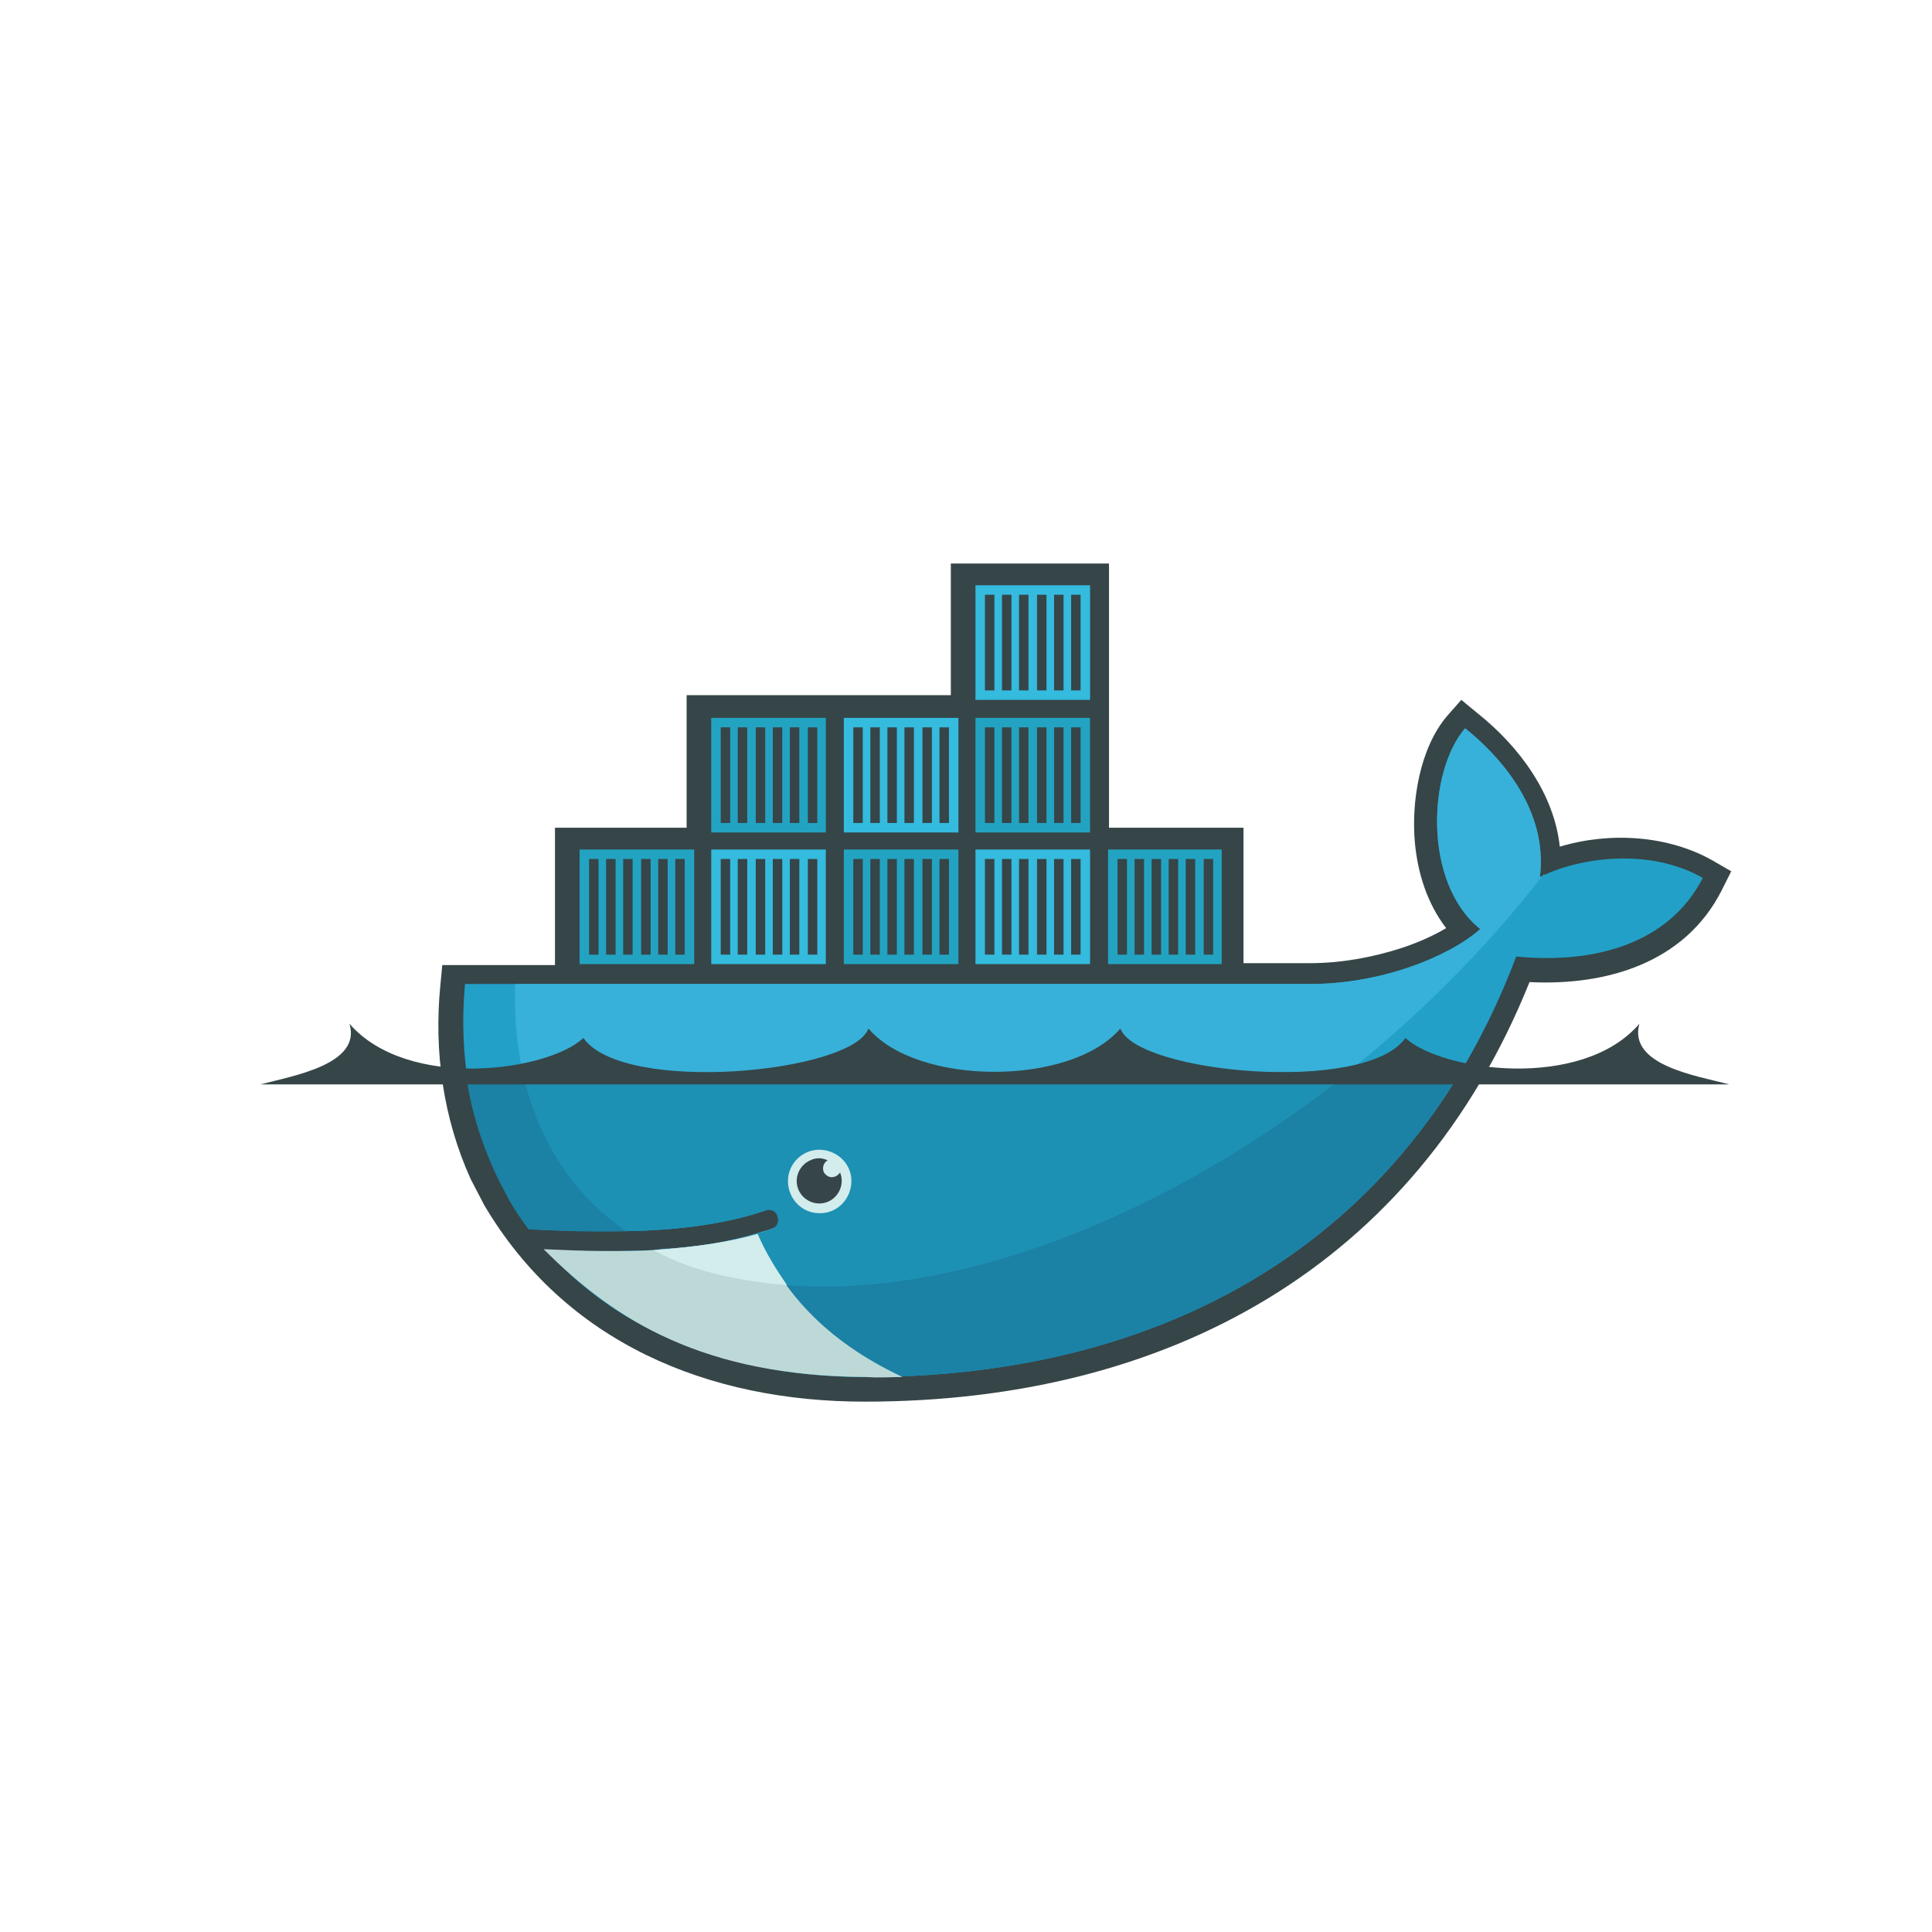 <?xml version="1.0" encoding="utf-8"?>
<!-- Generator: Adobe Illustrator 24.2.1, SVG Export Plug-In . SVG Version: 6.00 Build 0)  -->
<svg version="1.1" id="Camada_1" xmlns="http://www.w3.org/2000/svg" xmlns:xlink="http://www.w3.org/1999/xlink" x="0px" y="0px"
	 viewBox="0 0 204 204" style="enable-background:new 0 0 204 204;" xml:space="preserve">
<style type="text/css">
	.st0{display:none;stroke:#FFFFFF;stroke-miterlimit:10;}
	.st1{fill-rule:evenodd;clip-rule:evenodd;fill:#364548;}
	.st2{fill-rule:evenodd;clip-rule:evenodd;fill:#22A0C8;}
	.st3{fill-rule:evenodd;clip-rule:evenodd;fill:#37B1D9;}
	.st4{fill-rule:evenodd;clip-rule:evenodd;fill:#1B81A5;}
	.st5{fill-rule:evenodd;clip-rule:evenodd;fill:#1D91B4;}
	.st6{fill-rule:evenodd;clip-rule:evenodd;fill:#23A3C2;}
	.st7{fill-rule:evenodd;clip-rule:evenodd;fill:#34BBDE;}
	.st8{fill-rule:evenodd;clip-rule:evenodd;fill:#D3ECEC;}
	.st9{fill-rule:evenodd;clip-rule:evenodd;fill:#BDD9D7;}
</style>
<rect x="96.1" y="96.4" transform="matrix(1 2.403803e-02 -2.403803e-02 1 2.463 -2.399)" class="st0" width="9.8" height="9.8"/>
<g>
	<path class="st1" d="M117.4,87.4h13.9v14.3h7c3.3,0,6.6-0.6,9.7-1.6c1.5-0.5,3.2-1.2,4.7-2.1c-2-2.6-3-5.8-3.3-9
		c-0.4-4.3,0.5-10,3.4-13.4l1.5-1.7l1.7,1.4c4.4,3.5,8.1,8.5,8.7,14.1c5.3-1.6,11.5-1.2,16.2,1.5l1.9,1.1l-1,2
		c-3.9,7.7-12.2,10.1-20.3,9.7c-12.1,30.1-38.3,44.3-70.2,44.3c-16.5,0-31.6-6.2-40.2-20.8l-0.1-0.2l-1.3-2.5
		c-2.9-6.4-3.9-13.5-3.2-20.5l0.2-2.1h11.9V87.4h13.9V73.4h27.9V59.5h16.7V87.4"/>
	<path class="st2" d="M162.6,92.6c0.9-7.3-4.5-13-7.9-15.7c-3.9,4.5-4.5,16.3,1.6,21.2c-3.4,3-10.6,5.8-17.9,5.8H49.1
		c-0.7,7.7,0.6,14.7,3.7,20.8l1,1.9c0.6,1.1,1.3,2.1,2.1,3.2C59.6,130,63,130,66,130h0c6.1-0.1,11.1-0.9,14.8-2.2
		c0.6-0.2,1.2,0.1,1.3,0.7c0.2,0.5-0.1,1.1-0.6,1.3c-0.5,0.2-1,0.3-1.6,0.5h0c-3,0.9-6.1,1.4-10.2,1.7c0.2,0-0.3,0-0.3,0
		c-0.1,0-0.3,0-0.5,0c-1.6,0.1-3.4,0.1-5.1,0.1c-1.9,0-3.9,0-6-0.1l-0.1,0c7.4,8.4,19.1,13.4,33.7,13.4c30.9,0,57.1-13.7,68.7-44.4
		c8.2,0.8,16.1-1.3,19.7-8.3C174.2,89.5,166.8,90.5,162.6,92.6"/>
	<path class="st3" d="M162.6,92.6c0.9-7.3-4.5-13-7.9-15.7c-3.9,4.5-4.5,16.3,1.6,21.2c-3.4,3-10.6,5.8-17.9,5.8H54.4
		c-0.4,11.7,4,20.6,11.7,26h0c6.1-0.1,11.1-0.9,14.8-2.2c0.6-0.2,1.2,0.1,1.3,0.7c0.2,0.5-0.1,1.1-0.6,1.3c-0.5,0.2-1,0.3-1.6,0.5h0
		c-3,0.9-6.4,1.5-10.5,1.7c0,0-0.1-0.1-0.1-0.1c10.5,5.4,25.7,5.4,43.2-1.3c19.6-7.5,37.8-21.9,50.5-38.3
		C163,92.5,162.8,92.6,162.6,92.6"/>
	<path class="st4" d="M49.2,113.3c0.5,4.1,1.8,7.9,3.5,11.4l1,1.9c0.6,1.1,1.3,2.1,2.1,3.2c3.7,0.2,7.1,0.3,10.2,0.2
		c6.1-0.1,11.1-0.9,14.8-2.2c0.6-0.2,1.2,0.1,1.3,0.7c0.2,0.5-0.1,1.1-0.6,1.3c-0.5,0.2-1,0.3-1.6,0.5h0c-3,0.9-6.4,1.5-10.5,1.7
		c-0.1,0-0.4,0-0.5,0c-1.6,0.1-3.3,0.1-5.1,0.1c-2,0-4.1,0-6.1-0.1c7.4,8.4,19.2,13.4,33.7,13.4c26.4,0,49.4-10,62.8-32.2
		L49.2,113.3"/>
	<path class="st5" d="M55.2,113.3c1.6,7.2,5.4,12.9,10.9,16.7c6.1-0.1,11.1-0.9,14.8-2.2c0.6-0.2,1.2,0.1,1.3,0.7
		c0.2,0.5-0.1,1.1-0.6,1.3c-0.5,0.2-1,0.3-1.6,0.5h0c-3,0.9-6.5,1.5-10.6,1.7c10.5,5.4,25.7,5.3,43.2-1.4
		c10.6-4.1,20.7-10.1,29.9-17.4L55.2,113.3"/>
	<path class="st6" d="M61.2,89.7h12.1v12.1H61.2V89.7z M62.2,90.7h1v10.1h-1L62.2,90.7L62.2,90.7z M64,90.7h1v10.1h-1V90.7z
		 M65.8,90.7h1v10.1h-1V90.7z M67.7,90.7h1v10.1h-1V90.7z M69.5,90.7h1v10.1h-1L69.5,90.7L69.5,90.7z M71.3,90.7h1v10.1h-1
		L71.3,90.7L71.3,90.7z M75.1,75.8h12.1v12.1H75.1V75.8z M76.1,76.8h1v10.1h-1V76.8L76.1,76.8z M77.9,76.8h1v10.1h-1L77.9,76.8
		L77.9,76.8z M79.8,76.8h1v10.1h-1L79.8,76.8L79.8,76.8z M81.6,76.8h1v10.1h-1V76.8L81.6,76.8z M83.4,76.8h1v10.1h-1V76.8L83.4,76.8
		z M85.3,76.8h1v10.1h-1V76.8L85.3,76.8z"/>
	<path class="st7" d="M75.1,89.7h12.1v12.1H75.1V89.7z M76.1,90.7h1v10.1h-1V90.7z M77.9,90.7h1v10.1h-1L77.9,90.7L77.9,90.7z
		 M79.8,90.7h1v10.1h-1V90.7z M81.6,90.7h1v10.1h-1V90.7z M83.4,90.7h1v10.1h-1V90.7z M85.3,90.7h1v10.1h-1V90.7z"/>
	<path class="st6" d="M89.1,89.7h12.1v12.1H89.1V89.7z M90.1,90.7h1v10.1h-1V90.7z M91.9,90.7h1v10.1h-1V90.7z M93.7,90.7h1v10.1h-1
		V90.7z M95.5,90.7h1v10.1h-1L95.5,90.7L95.5,90.7z M97.4,90.7h1v10.1h-1V90.7z M99.2,90.7h1v10.1h-1V90.7z"/>
	<path class="st7" d="M89.1,75.8h12.1v12.1H89.1V75.8z M90.1,76.8h1v10.1h-1V76.8L90.1,76.8z M91.9,76.8h1v10.1h-1V76.8L91.9,76.8z
		 M93.7,76.8h1v10.1h-1V76.8L93.7,76.8z M95.5,76.8h1v10.1h-1L95.5,76.8L95.5,76.8z M97.4,76.8h1v10.1h-1V76.8L97.4,76.8z
		 M99.2,76.8h1v10.1h-1V76.8L99.2,76.8z M103,89.7h12.1v12.1H103L103,89.7L103,89.7z M104,90.7h1v10.1h-1L104,90.7L104,90.7z
		 M105.8,90.7h1v10.1h-1V90.7z M107.6,90.7h1v10.1h-1V90.7z M109.5,90.7h1v10.1h-1V90.7z M111.3,90.7h1v10.1h-1V90.7z M113.1,90.7h1
		v10.1h-1V90.7z"/>
	<path class="st6" d="M103,75.8h12.1v12.1H103V75.8z M104,76.8h1v10.1h-1V76.8L104,76.8z M105.8,76.8h1v10.1h-1V76.8L105.8,76.8z
		 M107.6,76.8h1v10.1h-1V76.8L107.6,76.8z M109.5,76.8h1v10.1h-1V76.8L109.5,76.8z M111.3,76.8h1v10.1h-1V76.8L111.3,76.8z
		 M113.1,76.8h1v10.1h-1V76.8L113.1,76.8z"/>
	<path class="st7" d="M103,61.8h12.1v12.1H103V61.8z M104,62.8h1v10.1h-1V62.8L104,62.8z M105.8,62.8h1v10.1h-1V62.8L105.8,62.8z
		 M107.6,62.8h1v10.1h-1V62.8L107.6,62.8z M109.5,62.8h1v10.1h-1V62.8L109.5,62.8z M111.3,62.8h1v10.1h-1V62.8L111.3,62.8z
		 M113.1,62.8h1v10.1h-1V62.8L113.1,62.8z"/>
	<path class="st6" d="M117,89.7H129v12.1H117V89.7z M118,90.7h1v10.1h-1L118,90.7L118,90.7z M119.8,90.7h1v10.1h-1L119.8,90.7
		L119.8,90.7z M121.6,90.7h1v10.1h-1V90.7z M123.4,90.7h1v10.1h-1V90.7z M125.2,90.7h1v10.1h-1V90.7z M127.1,90.7h1v10.1h-1V90.7z"
		/>
	<path class="st8" d="M86.5,121.4c1.8,0,3.4,1.4,3.4,3.3c0,1.8-1.4,3.4-3.3,3.4c0,0-0.1,0-0.1,0c-1.8,0-3.3-1.5-3.3-3.4
		C83.2,122.9,84.7,121.4,86.5,121.4"/>
	<path class="st1" d="M86.5,122.3c0.3,0,0.6,0.1,0.9,0.2c-0.5,0.3-0.6,0.9-0.4,1.3c0.2,0.3,0.5,0.5,0.8,0.5c0.4,0,0.7-0.2,0.9-0.5
		c0.5,1.2-0.1,2.6-1.3,3.1c-1.2,0.5-2.6-0.1-3.1-1.3c-0.5-1.2,0.1-2.6,1.3-3.1C85.8,122.4,86.1,122.3,86.5,122.3 M27.5,114.5h155.1
		c-3.4-0.9-10.7-2-9.5-6.4c-6.1,7.1-20.9,5-24.7,1.5c-4.2,6-28.4,3.7-30.1-1c-5.2,6.1-21.4,6.1-26.6,0c-1.7,4.7-25.9,7-30.1,1
		c-3.7,3.5-18.5,5.6-24.7-1.5C38.2,112.4,30.9,113.6,27.5,114.5"/>
	<path class="st9" d="M95.3,145.4c-8.3-3.9-12.8-9.2-15.3-15.1c-3.1,0.9-6.8,1.4-11,1.7c-1.6,0.1-3.3,0.1-5.1,0.1
		c-2.1,0-4.2-0.1-6.5-0.2c7.6,7.6,16.9,13.4,34.1,13.5C92.8,145.5,94.1,145.4,95.3,145.4"/>
	<path class="st8" d="M83.1,135.7c-1.1-1.6-2.3-3.5-3.1-5.4c-3.1,0.9-6.8,1.4-11,1.7C71.9,133.6,76.1,135.1,83.1,135.7"/>
</g>
</svg>
